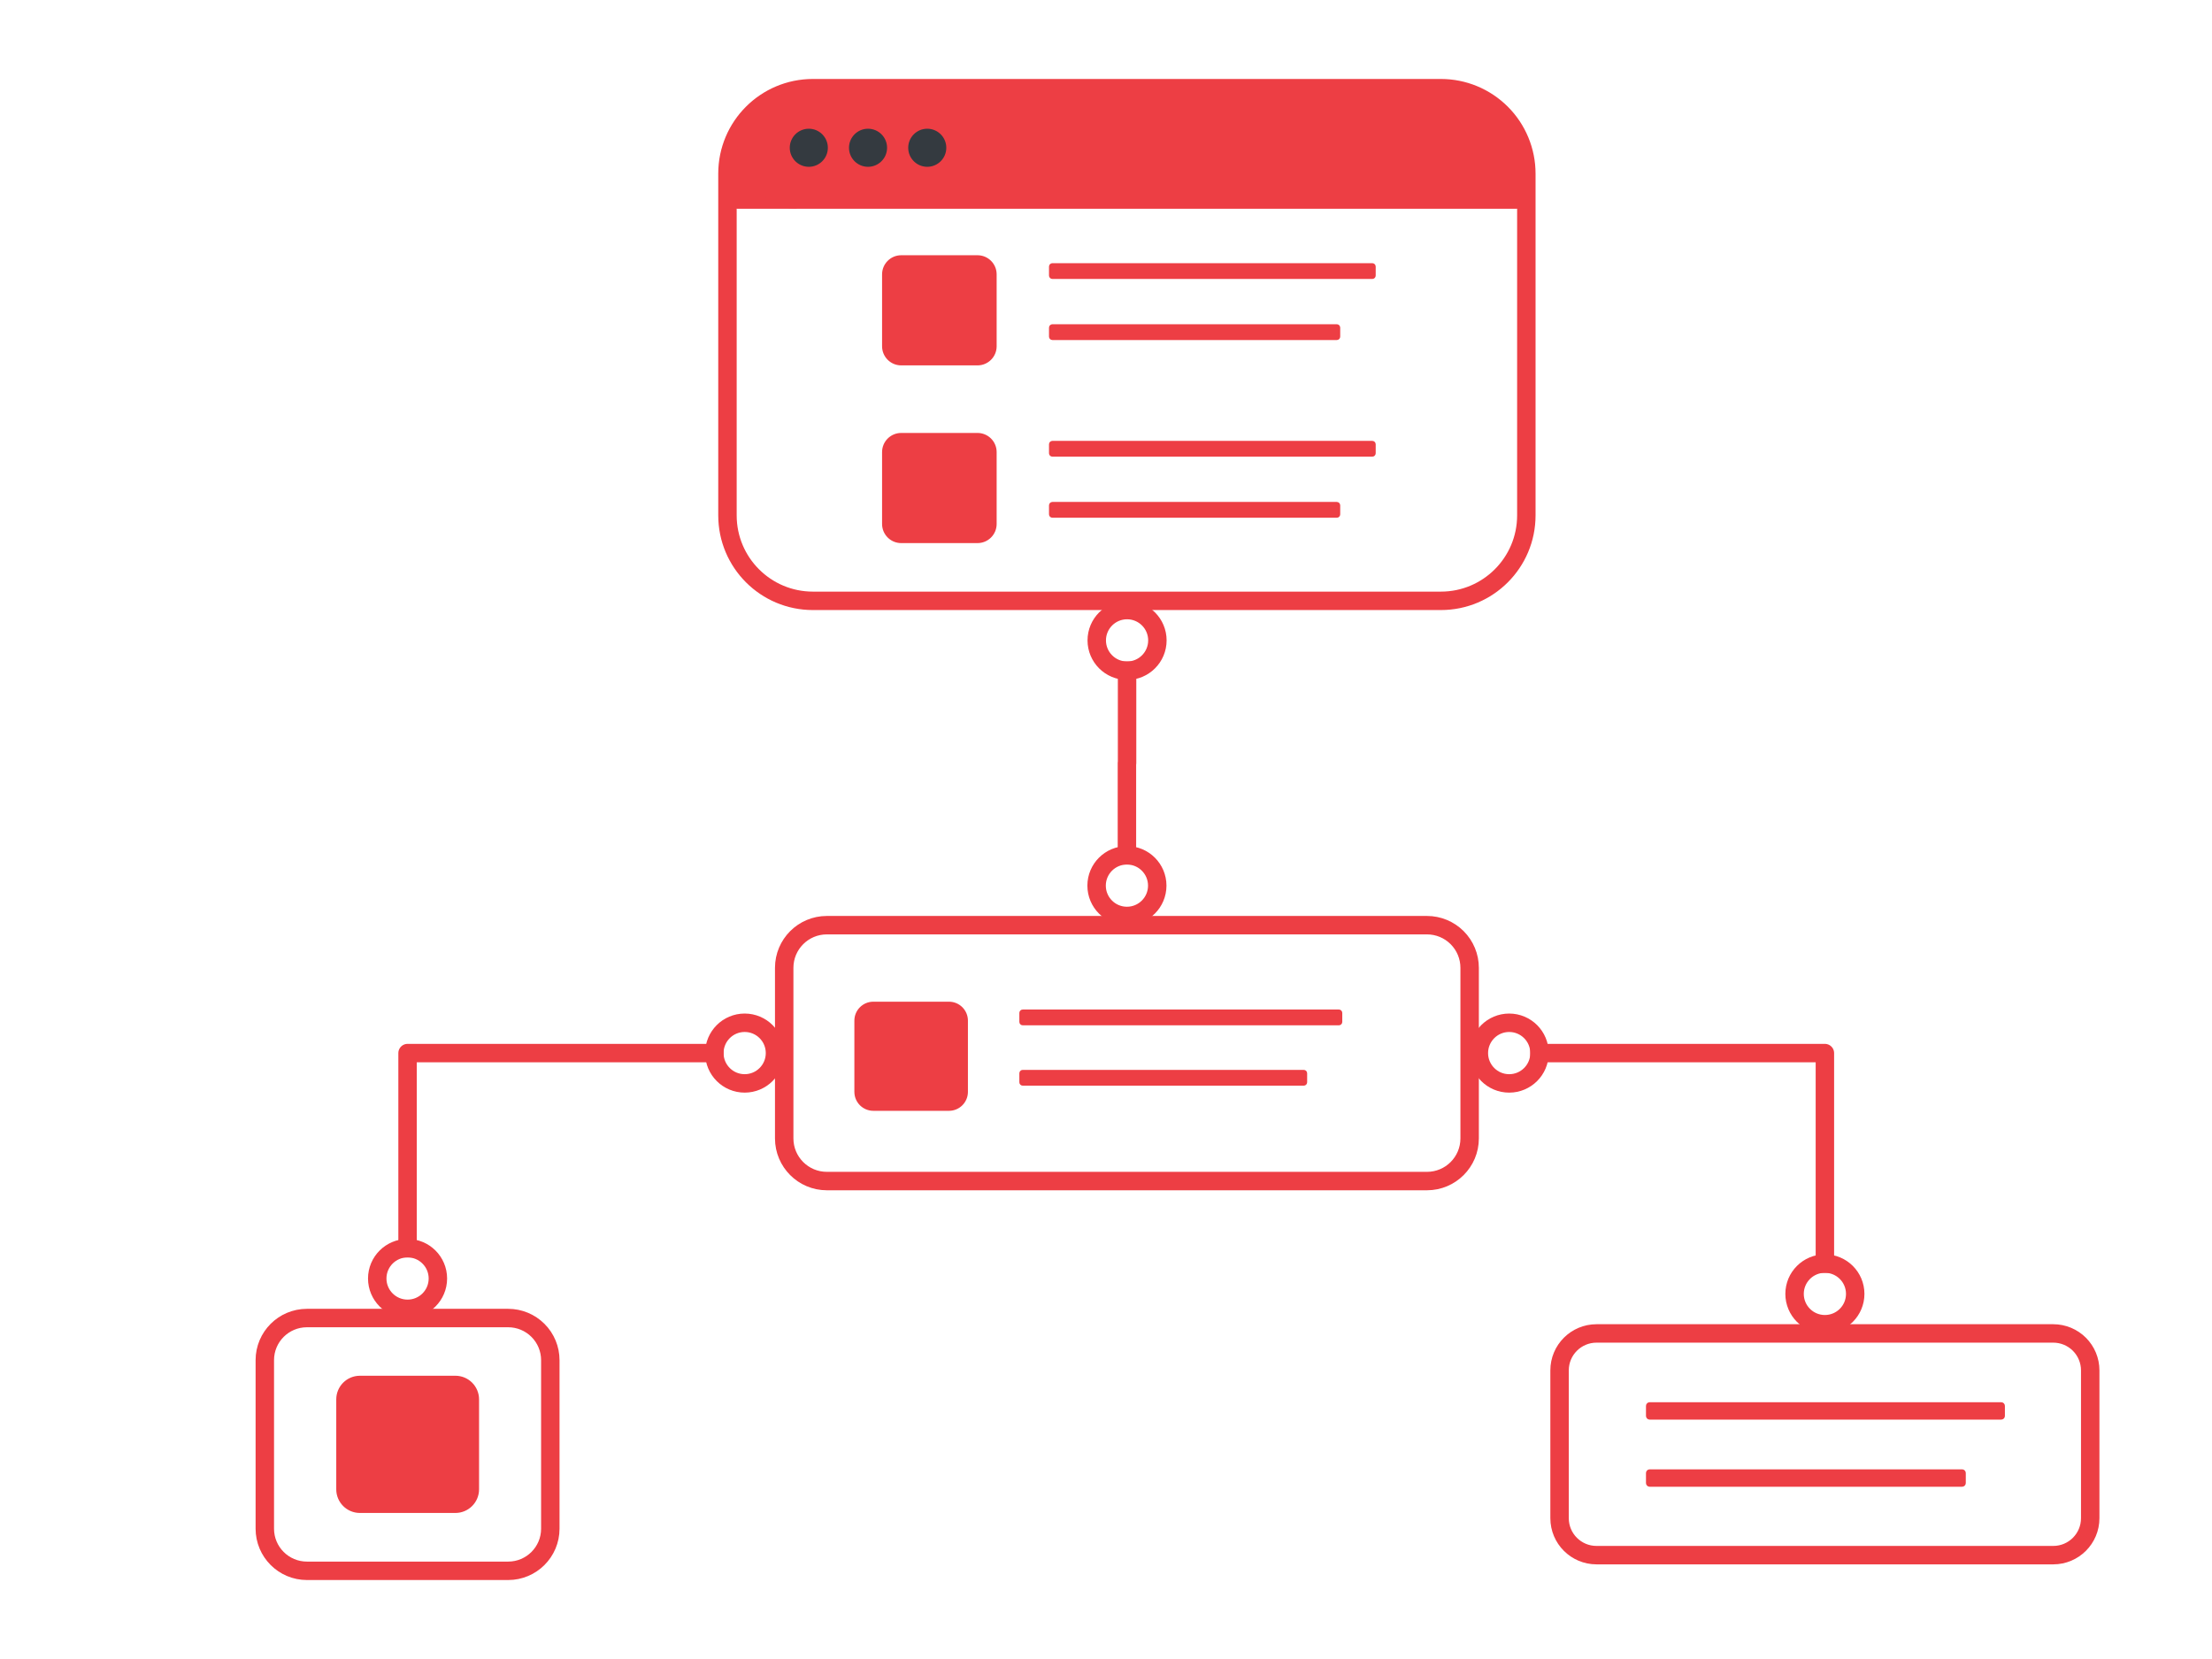 <svg xmlns="http://www.w3.org/2000/svg" xmlns:xlink="http://www.w3.org/1999/xlink" fill="none" stroke="none" stroke-linecap="square" stroke-miterlimit="10" version="1.1" viewBox="0.0 0.0 960.0 720.0">
    <clipPath id="p.0">
        <path d="m0 0l960.0 0l0 720.0l-960.0 0l0 -720.0z" clip-rule="nonzero"/>
    </clipPath>
    <g clip-path="url(#p.0)">
        <path fill="#000000" fill-opacity="0.0" fill-rule="evenodd" d="m0 0l960.0 0l0 720.0l-960.0 0z"/>
        <path fill="#000000" fill-opacity="0.0" fill-rule="evenodd" d="m340.341 420.03l0 0c0 -10.222 8.287 -18.509 18.509 -18.509l260.462 0c4.909 0 9.617 1.95 13.088 5.421c3.471 3.471 5.421 8.179 5.421 13.088l0 74.037c0 10.222 -8.287 18.509 -18.509 18.509l-260.462 0l0 0c-10.222 0 -18.509 -8.287 -18.509 -18.509z"/>
        <path fill-rule="evenodd" stroke="#ed3e44" stroke-linecap="butt" stroke-linejoin="round" stroke-width="8.0" d="m340.341 420.03l0 0c0 -10.222 8.287 -18.509 18.509 -18.509l260.462 0c4.909 0 9.617 1.95 13.088 5.421c3.471 3.471 5.421 8.179 5.421 13.088l0 74.037c0 10.222 -8.287 18.509 -18.509 18.509l-260.462 0l0 0c-10.222 0 -18.509 -8.287 -18.509 -18.509z"/>
        <path fill="#000000" fill-opacity="0.0" fill-rule="evenodd" d="m315.716 75.354l0 0c0 -20.479 16.602 -37.081 37.081 -37.081l272.546 0c9.835 0 19.266 3.907 26.221 10.861c6.954 6.954 10.861 16.386 10.861 26.22l0 148.325c0 20.479 -16.602 37.081 -37.081 37.081l-272.546 0c-20.479 0 -37.081 -16.602 -37.081 -37.081z"/>
        <path fill-rule="evenodd" stroke="#ed3e44" stroke-linecap="butt" stroke-linejoin="round" stroke-width="8.0" d="m315.716 75.354l0 0c0 -20.479 16.602 -37.081 37.081 -37.081l272.546 0c9.835 0 19.266 3.907 26.221 10.861c6.954 6.954 10.861 16.386 10.861 26.22l0 148.325c0 20.479 -16.602 37.081 -37.081 37.081l-272.546 0c-20.479 0 -37.081 -16.602 -37.081 -37.081z"/>
        <path fill="#ed3e44" fill-rule="evenodd" d="m315.709 69.326l0 0c0 -2.293 1.859 -4.152 4.152 -4.152l338.404 0c1.101 0 2.157 0.437 2.936 1.216c0.779 0.779 1.216 1.835 1.216 2.936l0 16.609c0 2.293 -1.859 4.152 -4.152 4.152l-338.404 0c-2.293 0 -4.152 -1.859 -4.152 -4.152z"/>
        <path fill-rule="evenodd" stroke="#ed3e44" stroke-linecap="butt" stroke-linejoin="round" stroke-width="1.0" d="m315.709 69.326l0 0c0 -2.293 1.859 -4.152 4.152 -4.152l338.404 0c1.101 0 2.157 0.437 2.936 1.216c0.779 0.779 1.216 1.835 1.216 2.936l0 16.609c0 2.293 -1.859 4.152 -4.152 4.152l-338.404 0c-2.293 0 -4.152 -1.859 -4.152 -4.152z"/>
        <path fill="#ed3e44" fill-rule="evenodd" d="m343.205 56.226l291.717 0l0 -17.953l-291.717 0z"/>
        <path fill-rule="evenodd" stroke="#ed3e44" stroke-linecap="butt" stroke-linejoin="round" stroke-width="1.0" d="m343.205 56.226l291.717 0l0 -17.953l-291.717 0z"/>
        <path fill="#ed3e44" fill-rule="evenodd" d="m371.294 442.956l0 0c0 -4.268 3.46 -7.727 7.727 -7.727l32.829 0l0 0c2.049 0 4.015 0.814 5.464 2.263c1.449 1.449 2.263 3.415 2.263 5.464l0 30.908c0 4.268 -3.46 7.727 -7.727 7.727l-32.829 0c-4.268 0 -7.727 -3.46 -7.727 -7.727z"/>
        <path fill-rule="evenodd" stroke="#ed3e44" stroke-linecap="butt" stroke-linejoin="round" stroke-width="1.0" d="m371.294 442.956l0 0c0 -4.268 3.46 -7.727 7.727 -7.727l32.829 0l0 0c2.049 0 4.015 0.814 5.464 2.263c1.449 1.449 2.263 3.415 2.263 5.464l0 30.908c0 4.268 -3.46 7.727 -7.727 7.727l-32.829 0c-4.268 0 -7.727 -3.46 -7.727 -7.727z"/>
        <path fill="#ed3e44" fill-rule="evenodd" d="m442.891 439.604l0 0c0 -0.539 0.437 -0.976 0.976 -0.976l137.197 0c0.259 0 0.507 0.103 0.69 0.286c0.183 0.183 0.286 0.431 0.286 0.69l0 3.905c0 0.539 -0.437 0.976 -0.976 0.976l-137.197 0c-0.539 0 -0.976 -0.437 -0.976 -0.976z"/>
        <path fill-rule="evenodd" stroke="#ed3e44" stroke-linecap="butt" stroke-linejoin="round" stroke-width="1.0" d="m442.891 439.604l0 0c0 -0.539 0.437 -0.976 0.976 -0.976l137.197 0c0.259 0 0.507 0.103 0.69 0.286c0.183 0.183 0.286 0.431 0.286 0.69l0 3.905c0 0.539 -0.437 0.976 -0.976 0.976l-137.197 0c-0.539 0 -0.976 -0.437 -0.976 -0.976z"/>
        <path fill="#ed3e44" fill-rule="evenodd" d="m442.891 465.796l0 0c0 -0.539 0.437 -0.976 0.976 -0.976l121.953 0c0.259 0 0.507 0.103 0.69 0.286c0.183 0.183 0.286 0.431 0.286 0.69l0 3.905c0 0.539 -0.437 0.976 -0.976 0.976l-121.953 0l0 0c-0.539 0 -0.976 -0.437 -0.976 -0.976z"/>
        <path fill-rule="evenodd" stroke="#ed3e44" stroke-linecap="butt" stroke-linejoin="round" stroke-width="1.0" d="m442.891 465.796l0 0c0 -0.539 0.437 -0.976 0.976 -0.976l121.953 0c0.259 0 0.507 0.103 0.69 0.286c0.183 0.183 0.286 0.431 0.286 0.69l0 3.905c0 0.539 -0.437 0.976 -0.976 0.976l-121.953 0l0 0c-0.539 0 -0.976 -0.437 -0.976 -0.976z"/>
        <path fill="#000000" fill-opacity="0.0" fill-rule="evenodd" d="m114.928 590.309l0 0c0 -10.098 8.186 -18.283 18.283 -18.283l87.339 0c4.849 0 9.5 1.926 12.928 5.355c3.429 3.429 5.355 8.079 5.355 12.928l0 73.134c0 10.098 -8.186 18.283 -18.283 18.283l-87.339 0c-10.098 0 -18.283 -8.186 -18.283 -18.283z"/>
        <path fill-rule="evenodd" stroke="#ed3e44" stroke-linecap="butt" stroke-linejoin="round" stroke-width="8.0" d="m114.928 590.309l0 0c0 -10.098 8.186 -18.283 18.283 -18.283l87.339 0c4.849 0 9.5 1.926 12.928 5.355c3.429 3.429 5.355 8.079 5.355 12.928l0 73.134c0 10.098 -8.186 18.283 -18.283 18.283l-87.339 0c-10.098 0 -18.283 -8.186 -18.283 -18.283z"/>
        <path fill="#ed3e44" fill-rule="evenodd" d="m146.434 607.327l0 0c0 -5.39 4.369 -9.759 9.759 -9.759l41.459 0l0 0c2.588 0 5.07 1.028 6.9 2.858c1.83 1.83 2.858 4.312 2.858 6.9l0 39.034c0 5.39 -4.369 9.759 -9.759 9.759l-41.459 0c-5.39 0 -9.759 -4.369 -9.759 -9.759z"/>
        <path fill-rule="evenodd" stroke="#ed3e44" stroke-linecap="butt" stroke-linejoin="round" stroke-width="1.0" d="m146.434 607.327l0 0c0 -5.39 4.369 -9.759 9.759 -9.759l41.459 0l0 0c2.588 0 5.07 1.028 6.9 2.858c1.83 1.83 2.858 4.312 2.858 6.9l0 39.034c0 5.39 -4.369 9.759 -9.759 9.759l-41.459 0c-5.39 0 -9.759 -4.369 -9.759 -9.759z"/>
        <path fill="#000000" fill-opacity="0.0" fill-rule="evenodd" d="m676.846 594.743l0 0c0 -8.857 7.18 -16.037 16.037 -16.037l198.226 0c4.253 0 8.332 1.69 11.34 4.697c3.007 3.008 4.697 7.086 4.697 11.34l0 64.147c0 8.857 -7.18 16.037 -16.037 16.037l-198.226 0c-8.857 0 -16.037 -7.18 -16.037 -16.037z"/>
        <path fill-rule="evenodd" stroke="#ed3e44" stroke-linecap="butt" stroke-linejoin="round" stroke-width="8.0" d="m676.846 594.743l0 0c0 -8.857 7.18 -16.037 16.037 -16.037l198.226 0c4.253 0 8.332 1.69 11.34 4.697c3.007 3.008 4.697 7.086 4.697 11.34l0 64.147c0 8.857 -7.18 16.037 -16.037 16.037l-198.226 0c-8.857 0 -16.037 -7.18 -16.037 -16.037z"/>
        <path fill="#ed3e44" fill-rule="evenodd" d="m714.851 610.149l0 0c0 -0.603 0.489 -1.092 1.092 -1.092l152.588 0c0.29 0 0.567 0.115 0.772 0.32c0.205 0.205 0.32 0.483 0.32 0.772l0 4.367c0 0.603 -0.489 1.092 -1.092 1.092l-152.588 0c-0.603 0 -1.092 -0.489 -1.092 -1.092z"/>
        <path fill-rule="evenodd" stroke="#ed3e44" stroke-linecap="butt" stroke-linejoin="round" stroke-width="1.0" d="m714.851 610.149l0 0c0 -0.603 0.489 -1.092 1.092 -1.092l152.588 0c0.29 0 0.567 0.115 0.772 0.32c0.205 0.205 0.32 0.483 0.32 0.772l0 4.367c0 0.603 -0.489 1.092 -1.092 1.092l-152.588 0c-0.603 0 -1.092 -0.489 -1.092 -1.092z"/>
        <path fill="#ed3e44" fill-rule="evenodd" d="m714.851 639.279l0 0c0 -0.603 0.489 -1.092 1.092 -1.092l135.612 0c0.29 0 0.567 0.115 0.772 0.32c0.205 0.205 0.32 0.482 0.32 0.772l0 4.367c0 0.603 -0.489 1.092 -1.092 1.092l-135.612 0l0 0c-0.603 0 -1.092 -0.489 -1.092 -1.092z"/>
        <path fill-rule="evenodd" stroke="#ed3e44" stroke-linecap="butt" stroke-linejoin="round" stroke-width="1.0" d="m714.851 639.279l0 0c0 -0.603 0.489 -1.092 1.092 -1.092l135.612 0c0.29 0 0.567 0.115 0.772 0.32c0.205 0.205 0.32 0.482 0.32 0.772l0 4.367c0 0.603 -0.489 1.092 -1.092 1.092l-135.612 0l0 0c-0.603 0 -1.092 -0.489 -1.092 -1.092z"/>
        <path fill="#ed3e44" fill-rule="evenodd" d="m383.318 119.075l0 0c0 -4.308 3.492 -7.801 7.801 -7.801l33.123 0l0 0c2.069 0 4.053 0.822 5.516 2.285c1.463 1.463 2.285 3.447 2.285 5.516l0 31.202c0 4.308 -3.492 7.801 -7.801 7.801l-33.123 0c-4.308 0 -7.801 -3.492 -7.801 -7.801z"/>
        <path fill-rule="evenodd" stroke="#ed3e44" stroke-linecap="butt" stroke-linejoin="round" stroke-width="1.0" d="m383.318 119.075l0 0c0 -4.308 3.492 -7.801 7.801 -7.801l33.123 0l0 0c2.069 0 4.053 0.822 5.516 2.285c1.463 1.463 2.285 3.447 2.285 5.516l0 31.202c0 4.308 -3.492 7.801 -7.801 7.801l-33.123 0c-4.308 0 -7.801 -3.492 -7.801 -7.801z"/>
        <path fill="#ed3e44" fill-rule="evenodd" d="m455.762 115.69l0 0c0 -0.539 0.437 -0.976 0.976 -0.976l138.835 0c0.259 0 0.507 0.103 0.69 0.286c0.183 0.183 0.286 0.431 0.286 0.69l0 3.905c0 0.539 -0.437 0.976 -0.976 0.976l-138.835 0c-0.539 0 -0.976 -0.437 -0.976 -0.976z"/>
        <path fill-rule="evenodd" stroke="#ed3e44" stroke-linecap="butt" stroke-linejoin="round" stroke-width="1.0" d="m455.762 115.69l0 0c0 -0.539 0.437 -0.976 0.976 -0.976l138.835 0c0.259 0 0.507 0.103 0.69 0.286c0.183 0.183 0.286 0.431 0.286 0.69l0 3.905c0 0.539 -0.437 0.976 -0.976 0.976l-138.835 0c-0.539 0 -0.976 -0.437 -0.976 -0.976z"/>
        <path fill="#ed3e44" fill-rule="evenodd" d="m455.762 142.192l0 0c0 -0.539 0.437 -0.976 0.976 -0.976l123.433 0c0.259 0 0.507 0.103 0.69 0.286c0.183 0.183 0.286 0.431 0.286 0.69l0 3.905c0 0.539 -0.437 0.976 -0.976 0.976l-123.433 0l0 0c-0.539 0 -0.976 -0.437 -0.976 -0.976z"/>
        <path fill-rule="evenodd" stroke="#ed3e44" stroke-linecap="butt" stroke-linejoin="round" stroke-width="1.0" d="m455.762 142.192l0 0c0 -0.539 0.437 -0.976 0.976 -0.976l123.433 0c0.259 0 0.507 0.103 0.69 0.286c0.183 0.183 0.286 0.431 0.286 0.69l0 3.905c0 0.539 -0.437 0.976 -0.976 0.976l-123.433 0l0 0c-0.539 0 -0.976 -0.437 -0.976 -0.976z"/>
        <path fill="#ed3e44" fill-rule="evenodd" d="m383.318 196.2l0 0c0 -4.308 3.492 -7.801 7.801 -7.801l33.123 0l0 0c2.069 0 4.053 0.822 5.516 2.285c1.463 1.463 2.285 3.447 2.285 5.516l0 31.202c0 4.308 -3.492 7.801 -7.801 7.801l-33.123 0c-4.308 0 -7.801 -3.492 -7.801 -7.801z"/>
        <path fill-rule="evenodd" stroke="#ed3e44" stroke-linecap="butt" stroke-linejoin="round" stroke-width="1.0" d="m383.318 196.2l0 0c0 -4.308 3.492 -7.801 7.801 -7.801l33.123 0l0 0c2.069 0 4.053 0.822 5.516 2.285c1.463 1.463 2.285 3.447 2.285 5.516l0 31.202c0 4.308 -3.492 7.801 -7.801 7.801l-33.123 0c-4.308 0 -7.801 -3.492 -7.801 -7.801z"/>
        <path fill="#ed3e44" fill-rule="evenodd" d="m455.762 192.814l0 0c0 -0.539 0.437 -0.976 0.976 -0.976l138.835 0c0.259 0 0.507 0.103 0.69 0.286c0.183 0.183 0.286 0.431 0.286 0.69l0 3.905c0 0.539 -0.437 0.976 -0.976 0.976l-138.835 0c-0.539 0 -0.976 -0.437 -0.976 -0.976z"/>
        <path fill-rule="evenodd" stroke="#ed3e44" stroke-linecap="butt" stroke-linejoin="round" stroke-width="1.0" d="m455.762 192.814l0 0c0 -0.539 0.437 -0.976 0.976 -0.976l138.835 0c0.259 0 0.507 0.103 0.69 0.286c0.183 0.183 0.286 0.431 0.286 0.69l0 3.905c0 0.539 -0.437 0.976 -0.976 0.976l-138.835 0c-0.539 0 -0.976 -0.437 -0.976 -0.976z"/>
        <path fill="#ed3e44" fill-rule="evenodd" d="m455.762 219.317l0 0c0 -0.539 0.437 -0.976 0.976 -0.976l123.433 0c0.259 0 0.507 0.103 0.69 0.286c0.183 0.183 0.286 0.431 0.286 0.69l0 3.905c0 0.539 -0.437 0.976 -0.976 0.976l-123.433 0l0 0c-0.539 0 -0.976 -0.437 -0.976 -0.976z"/>
        <path fill-rule="evenodd" stroke="#ed3e44" stroke-linecap="butt" stroke-linejoin="round" stroke-width="1.0" d="m455.762 219.317l0 0c0 -0.539 0.437 -0.976 0.976 -0.976l123.433 0c0.259 0 0.507 0.103 0.69 0.286c0.183 0.183 0.286 0.431 0.286 0.69l0 3.905c0 0.539 -0.437 0.976 -0.976 0.976l-123.433 0l0 0c-0.539 0 -0.976 -0.437 -0.976 -0.976z"/>
        <path fill="#000000" fill-opacity="0.0" fill-rule="evenodd" d="m176.881 572.026l0 -114.992l163.465 0"/>
        <path fill-rule="evenodd" stroke="#ed3e44" stroke-linecap="butt" stroke-linejoin="round" stroke-width="8.0" d="m176.881 541.706l0 -84.672l133.145 0"/>
        <path fill-rule="nonzero" stroke="#ed3e44" stroke-linecap="butt" stroke-width="8.0" d="m176.881 568.026c-7.268 0 -13.16 -5.892 -13.16 -13.16c0 -7.268 5.892 -13.16 13.16 -13.16c7.268 0 13.16 5.892 13.16 13.16c0 7.268 -5.892 13.16 -13.16 13.16z"/>
        <path fill-rule="nonzero" stroke="#ed3e44" stroke-linecap="butt" stroke-width="8.0" d="m336.345 457.034c0 7.268 -5.892 13.16 -13.16 13.16c-7.268 0 -13.16 -5.892 -13.16 -13.16c0 -7.268 5.892 -13.16 13.16 -13.16c7.268 0 13.16 5.892 13.16 13.16z"/>
        <path fill="#000000" fill-opacity="0.0" fill-rule="evenodd" d="m489.081 401.521l0 -70.372l0.063 0l0 -70.384"/>
        <path fill-rule="evenodd" stroke="#ed3e44" stroke-linecap="butt" stroke-linejoin="round" stroke-width="8.0" d="m489.081 371.201l0 -40.052l0.063 0l0 -40.064"/>
        <path fill-rule="nonzero" stroke="#ed3e44" stroke-linecap="butt" stroke-width="8.0" d="m489.081 397.521c-7.268 0 -13.16 -5.892 -13.16 -13.16c0 -7.268 5.892 -13.16 13.16 -13.16c7.268 0 13.16 5.892 13.16 13.16c0 7.268 -5.892 13.16 -13.16 13.16z"/>
        <path fill-rule="nonzero" stroke="#ed3e44" stroke-linecap="butt" stroke-width="8.0" d="m489.144 264.765c7.268 0 13.16 5.892 13.16 13.16c0 7.268 -5.892 13.16 -13.16 13.16c-7.268 0 -13.16 -5.892 -13.16 -13.16c0 -7.268 5.892 -13.16 13.16 -13.16z"/>
        <path fill="#000000" fill-opacity="0.0" fill-rule="evenodd" d="m791.995 578.707l0 -121.669l-154.173 0"/>
        <path fill-rule="evenodd" stroke="#ed3e44" stroke-linecap="butt" stroke-linejoin="round" stroke-width="8.0" d="m791.995 548.387l0 -91.349l-123.853 0"/>
        <path fill-rule="nonzero" stroke="#ed3e44" stroke-linecap="butt" stroke-width="8.0" d="m791.995 574.707c-7.268 0 -13.16 -5.892 -13.16 -13.16c0 -7.268 5.892 -13.16 13.16 -13.16c7.268 0 13.16 5.892 13.16 13.16c0 7.268 -5.892 13.16 -13.16 13.16z"/>
        <path fill-rule="nonzero" stroke="#ed3e44" stroke-linecap="butt" stroke-width="8.0" d="m641.822 457.037c0 -7.268 5.892 -13.16 13.16 -13.16c7.268 0 13.16 5.892 13.16 13.16c0 7.268 -5.892 13.16 -13.16 13.16c-7.268 0 -13.16 -5.892 -13.16 -13.16z"/>
        <path fill="#ed3e44" fill-rule="evenodd" d="m345.436 89.99l0 0c-14.281 0 -25.858 -11.577 -25.858 -25.858c0 -14.281 11.577 -25.858 25.858 -25.858c14.281 0 25.858 11.577 25.858 25.858l-25.858 0z"/>
        <path fill-rule="evenodd" stroke="#ed3e44" stroke-linecap="butt" stroke-linejoin="round" stroke-width="1.0" d="m345.436 89.99l0 0c-14.281 0 -25.858 -11.577 -25.858 -25.858c0 -14.281 11.577 -25.858 25.858 -25.858c14.281 0 25.858 11.577 25.858 25.858l-25.858 0z"/>
        <path fill="#ed3e44" fill-rule="evenodd" d="m343.255 69.948l291.717 0l0 -17.953l-291.717 0z"/>
        <path fill-rule="evenodd" stroke="#ed3e44" stroke-linecap="butt" stroke-linejoin="round" stroke-width="1.0" d="m343.255 69.948l291.717 0l0 -17.953l-291.717 0z"/>
        <path fill="#ed3e44" fill-rule="evenodd" d="m610.74 64.131l0 0c0 -12.855 11.027 -23.276 24.63 -23.276c13.603 0 24.63 10.421 24.63 23.276c0 12.855 -11.027 23.276 -24.63 23.276l0 -23.276z"/>
        <path fill-rule="evenodd" stroke="#ed3e44" stroke-linecap="butt" stroke-linejoin="round" stroke-width="1.0" d="m610.74 64.131l0 0c0 -12.855 11.027 -23.276 24.63 -23.276c13.603 0 24.63 10.421 24.63 23.276c0 12.855 -11.027 23.276 -24.63 23.276l0 -23.276z"/>
        <path fill="#343a40" fill-rule="evenodd" d="m343.255 64.13l0 0c0 -4.288 3.476 -7.764 7.764 -7.764l0 0c2.059 0 4.034 0.818 5.49 2.274c1.456 1.456 2.274 3.431 2.274 5.49l0 0c0 4.288 -3.476 7.764 -7.764 7.764l0 0c-4.288 0 -7.764 -3.476 -7.764 -7.764z"/>
        <path fill-rule="evenodd" stroke="#343a40" stroke-linecap="butt" stroke-linejoin="round" stroke-width="1.0" d="m343.255 64.13l0 0c0 -4.288 3.476 -7.764 7.764 -7.764l0 0c2.059 0 4.034 0.818 5.49 2.274c1.456 1.456 2.274 3.431 2.274 5.49l0 0c0 4.288 -3.476 7.764 -7.764 7.764l0 0c-4.288 0 -7.764 -3.476 -7.764 -7.764z"/>
        <path fill="#343a40" fill-rule="evenodd" d="m368.959 64.13l0 0c0 -4.288 3.476 -7.764 7.764 -7.764l0 0c2.059 0 4.034 0.818 5.49 2.274c1.456 1.456 2.274 3.431 2.274 5.49l0 0c0 4.288 -3.476 7.764 -7.764 7.764l0 0c-4.288 0 -7.764 -3.476 -7.764 -7.764z"/>
        <path fill-rule="evenodd" stroke="#343a40" stroke-linecap="butt" stroke-linejoin="round" stroke-width="1.0" d="m368.959 64.13l0 0c0 -4.288 3.476 -7.764 7.764 -7.764l0 0c2.059 0 4.034 0.818 5.49 2.274c1.456 1.456 2.274 3.431 2.274 5.49l0 0c0 4.288 -3.476 7.764 -7.764 7.764l0 0c-4.288 0 -7.764 -3.476 -7.764 -7.764z"/>
        <path fill="#343a40" fill-rule="evenodd" d="m394.663 64.13l0 0c0 -4.288 3.476 -7.764 7.764 -7.764l0 0c2.059 0 4.034 0.818 5.49 2.274c1.456 1.456 2.274 3.431 2.274 5.49l0 0c0 4.288 -3.476 7.764 -7.764 7.764l0 0c-4.288 0 -7.764 -3.476 -7.764 -7.764z"/>
        <path fill-rule="evenodd" stroke="#343a40" stroke-linecap="butt" stroke-linejoin="round" stroke-width="1.0" d="m394.663 64.13l0 0c0 -4.288 3.476 -7.764 7.764 -7.764l0 0c2.059 0 4.034 0.818 5.49 2.274c1.456 1.456 2.274 3.431 2.274 5.49l0 0c0 4.288 -3.476 7.764 -7.764 7.764l0 0c-4.288 0 -7.764 -3.476 -7.764 -7.764z"/>
    </g>
</svg>
